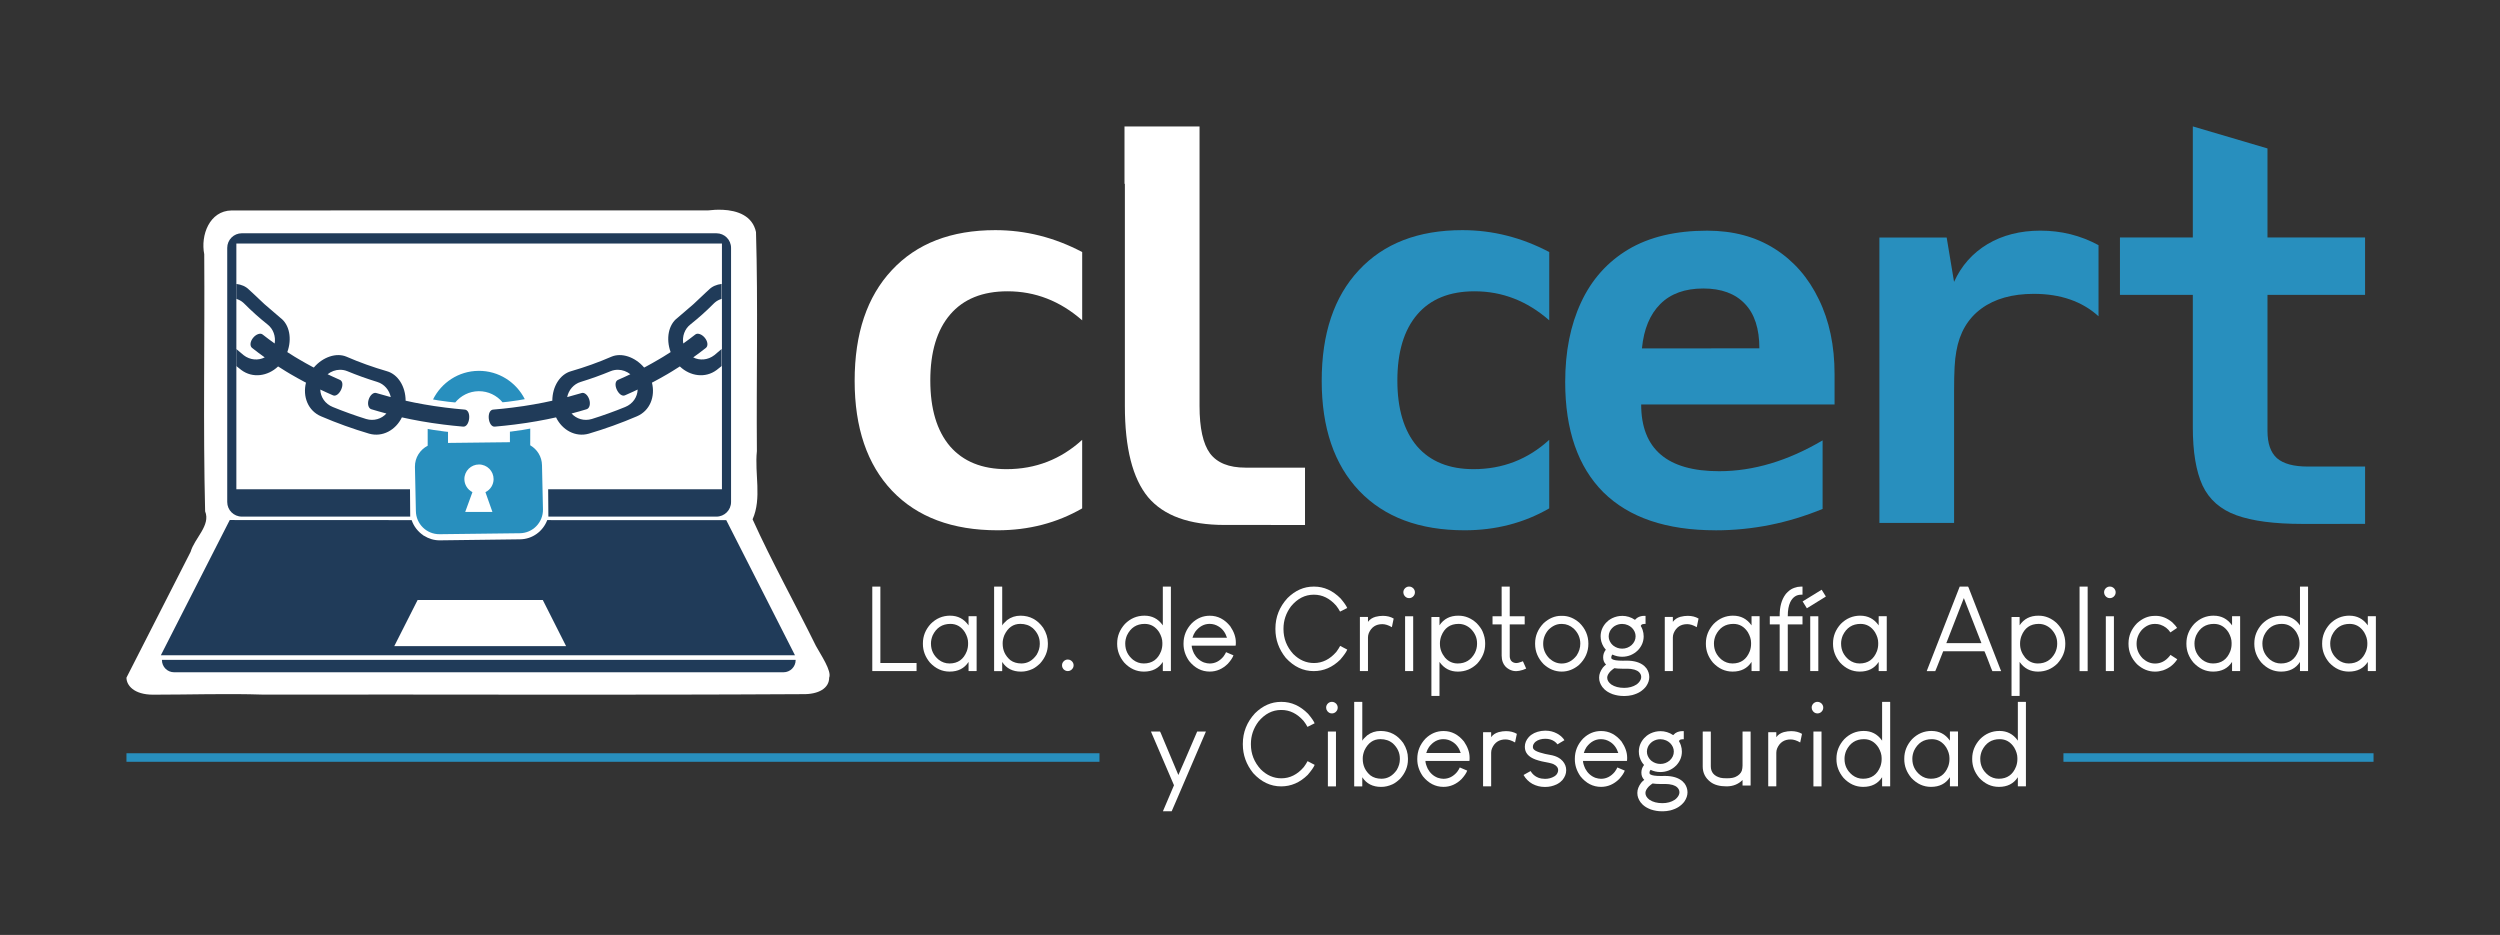 <?xml version="1.0" encoding="UTF-8" standalone="no"?>
<svg
   sodipodi:docname="logo_dark.svg"
   inkscape:version="1.1-dev (a094366511, 2020-09-08, custom)"
   id="svg2353"
   version="1.1"
   viewBox="0 0 98.842 36.965"
   height="36.965mm"
   width="98.842mm"
   xmlns:inkscape="http://www.inkscape.org/namespaces/inkscape"
   xmlns:sodipodi="http://sodipodi.sourceforge.net/DTD/sodipodi-0.dtd"
   xmlns="http://www.w3.org/2000/svg"
   xmlns:svg="http://www.w3.org/2000/svg"
   xmlns:rdf="http://www.w3.org/1999/02/22-rdf-syntax-ns#"
   xmlns:cc="http://creativecommons.org/ns#"
   xmlns:dc="http://purl.org/dc/elements/1.1/">
  <rect x="0" y="0" width="98.842" height="36.965" fill="#333333" stroke="none"/>
  <defs
     id="defs2347" />
  <sodipodi:namedview
     showguides="true"
     inkscape:window-maximized="1"
     inkscape:window-y="28"
     inkscape:window-x="0"
     inkscape:window-height="1024"
     inkscape:window-width="1920"
     fit-margin-bottom="5"
     fit-margin-right="5"
     fit-margin-left="5"
     fit-margin-top="5"
     showgrid="false"
     inkscape:document-rotation="0"
     inkscape:current-layer="g1624-4-7"
     inkscape:document-units="mm"
     inkscape:cy="97.75"
     inkscape:cx="196.75"
     inkscape:zoom="2"
     inkscape:pageshadow="2"
     inkscape:pageopacity="0.0"
     borderopacity="1.0"
     bordercolor="#666666"
     pagecolor="#ffffff"
     id="base"
     inkscape:snap-global="false"
     lock-margins="true" />
  <g
     transform="translate(-24.562,-92.479)"
     id="layer1"
     inkscape:groupmode="layer"
     inkscape:label="Layer 1">
    <g
       id="g5946"
       transform="translate(100.25,109.716)">
      <g
         id="g4146"
         transform="translate(-80.558,-26.514)">
        <g
           id="g5946-7">
          <path
             d="m 33.434,17.572 c -0.197,-0.009 -0.394,0.002 -0.573,0.024 -6.278,10e-4 -12.556,-0.003 -18.834,0.002 v -5.2e-4 c -0.878,0.012 -1.232,0.985 -1.082,1.731 0.024,3.387 -0.048,6.783 0.035,10.165 0.228,0.555 -0.421,1.063 -0.574,1.602 -0.845,1.658 -1.69,3.317 -2.536,4.974 -6e-5,0.301 0.292,0.673 1.055,0.673 1.483,0 2.904,-0.051 4.352,-0.003 7.106,-0.012 14.214,0.024 21.318,-0.018 0.645,0.015 1.058,-0.237 1.058,-0.653 0.109,-0.259 -0.333,-0.906 -0.524,-1.255 -0.821,-1.668 -1.752,-3.339 -2.504,-5.005 0.372,-0.834 0.075,-1.807 0.17,-2.695 -0.024,-2.886 0.048,-5.782 -0.035,-8.662 -0.138,-0.646 -0.734,-0.854 -1.325,-0.881 z m -12.092,10.59 h 1.243 v 1.933 h 3.357 v -1.933 h 0.242 c -0.105,0.63 0.27,1.448 -0.242,1.933 -0.78,0.299 -1.682,0.067 -2.508,0.158 -0.631,-0.051 -1.635,0.283 -1.881,-0.544 -0.131,-0.455 0.242,-1.418 -0.212,-1.547 z"
             style="color:#000000;font-style:normal;font-variant:normal;font-weight:normal;font-stretch:normal;font-size:medium;line-height:normal;font-family:sans-serif;font-variant-ligatures:normal;font-variant-position:normal;font-variant-caps:normal;font-variant-numeric:normal;font-variant-alternates:normal;font-variant-east-asian:normal;font-feature-settings:normal;font-variation-settings:normal;text-indent:0;text-align:start;text-decoration:none;text-decoration-line:none;text-decoration-style:solid;text-decoration-color:#000000;letter-spacing:normal;word-spacing:normal;text-transform:none;writing-mode:lr-tb;direction:ltr;text-orientation:mixed;dominant-baseline:auto;baseline-shift:baseline;text-anchor:start;white-space:normal;shape-padding:0;shape-margin:0;inline-size:0;clip-rule:nonzero;display:inline;overflow:visible;visibility:visible;isolation:auto;mix-blend-mode:normal;color-interpolation:sRGB;color-interpolation-filters:linearRGB;solid-color:#000000;solid-opacity:1;vector-effect:none;fill:#ffffff;fill-opacity:1;fill-rule:nonzero;stroke:none;stroke-width:1;stroke-linecap:round;stroke-linejoin:miter;stroke-miterlimit:4;stroke-dasharray:none;stroke-dashoffset:0;stroke-opacity:1;color-rendering:auto;image-rendering:auto;shape-rendering:auto;text-rendering:auto;enable-background:accumulate;stop-color:#000000"
             id="path1555-7" />
          <g
             transform="translate(-102.002,-107.106)"
             id="g3611">
            <g
               id="g3601"
               style="fill:#ffffff;fill-opacity:1">
              <path
                 id="path2997"
                 style="font-style:normal;font-variant:normal;font-weight:bold;font-stretch:normal;font-size:20.631px;line-height:1.15;font-family:hack;-inkscape-font-specification:'hack Bold';letter-spacing:-0.013px;word-spacing:-0.008px;fill:#ffffff;fill-opacity:1;stroke:none;stroke-width:0.516"
                 d="m 146.314,137.349 q -2.68,0 -4.171,-1.561 -1.481,-1.561 -1.481,-4.352 0,-2.801 1.471,-4.372 1.471,-1.582 4.09,-1.582 1.793,0 3.435,0.866 v 2.7 q -1.31,-1.148 -2.952,-1.148 -1.481,0 -2.267,0.917 -0.786,0.917 -0.786,2.609 0,1.682 0.776,2.599 0.786,0.907 2.236,0.907 1.723,0 2.992,-1.159 v 2.71 q -1.501,0.866 -3.345,0.866 z" />
              <path
                 sodipodi:nodetypes="scsccccscsccs"
                 id="path2999"
                 style="font-style:normal;font-variant:normal;font-weight:bold;font-stretch:normal;font-size:20.631px;line-height:1.15;font-family:hack;-inkscape-font-specification:'hack Bold';letter-spacing:-0.013px;word-spacing:-0.008px;fill:#ffffff;fill-opacity:1;stroke:none;stroke-width:0.516"
                 d="m 155.285,137.138 c -1.397,0 -2.404,-0.366 -3.022,-1.098 -0.611,-0.739 -0.917,-1.941 -0.917,-3.606 v -8.784 h -0.015 v -2.267 h 2.967 v 11.051 c 0,0.873 0.138,1.498 0.413,1.874 0.282,0.376 0.749,0.564 1.4,0.564 h 2.357 v 2.267 z" />
            </g>
            <g
               id="g3597"
               style="fill:#288fbe;fill-opacity:1">
              <path
                 id="path3001"
                 style="font-style:normal;font-variant:normal;font-weight:bold;font-stretch:normal;font-size:20.631px;line-height:1.15;font-family:hack;-inkscape-font-specification:'hack Bold';letter-spacing:-0.013px;word-spacing:-0.008px;fill:#288fbe;fill-opacity:1;stroke:none;stroke-width:0.516"
                 d="m 164.78,137.349 q -2.68,0 -4.171,-1.561 -1.481,-1.561 -1.481,-4.352 0,-2.801 1.471,-4.372 1.471,-1.582 4.09,-1.582 1.793,0 3.435,0.866 v 2.7 q -1.31,-1.148 -2.952,-1.148 -1.481,0 -2.267,0.917 -0.786,0.917 -0.786,2.609 0,1.682 0.776,2.599 0.786,0.907 2.236,0.907 1.723,0 2.992,-1.159 v 2.71 q -1.501,0.866 -3.345,0.866 z" />
              <path
                 id="path3003"
                 style="font-style:normal;font-variant:normal;font-weight:bold;font-stretch:normal;font-size:20.631px;line-height:1.15;font-family:hack;-inkscape-font-specification:'hack Bold';letter-spacing:-0.013px;word-spacing:-0.008px;fill:#288fbe;fill-opacity:1;stroke:none;stroke-width:0.516"
                 d="m 174.699,137.349 q -2.911,0 -4.433,-1.501 -1.511,-1.511 -1.511,-4.362 0,-1.803 0.625,-3.143 0.625,-1.35 1.864,-2.095 1.249,-0.745 3.123,-0.745 1.541,0 2.67,0.715 1.128,0.715 1.743,1.995 0.625,1.269 0.625,2.962 v 1.199 h -7.646 q 0,2.639 3.083,2.639 2.025,0 4.09,-1.219 v 2.71 q -2.055,0.846 -4.231,0.846 z m 1.733,-7.193 q 0,-1.169 -0.574,-1.763 -0.574,-0.604 -1.642,-0.604 -1.088,0 -1.702,0.615 -0.615,0.615 -0.725,1.753 z" />
              <path
                 id="path3005"
                 style="font-style:normal;font-variant:normal;font-weight:bold;font-stretch:normal;font-size:20.631px;line-height:1.15;font-family:hack;-inkscape-font-specification:'hack Bold';letter-spacing:-0.013px;word-spacing:-0.008px;fill:#288fbe;fill-opacity:1;stroke:none;stroke-width:0.516"
                 d="m 181.177,125.774 h 2.66 l 0.292,1.753 q 0.433,-0.957 1.32,-1.491 0.897,-0.534 2.095,-0.534 1.239,0 2.297,0.574 v 2.811 q -0.977,-0.886 -2.559,-0.886 -1.279,0 -2.075,0.584 -0.796,0.584 -0.987,1.682 -0.05,0.262 -0.07,0.635 -0.02,0.373 -0.02,0.957 v 5.198 h -2.952 z" />
              <path
                 sodipodi:nodetypes="sscsccccccccccscsccs"
                 id="path3007"
                 style="font-style:normal;font-variant:normal;font-weight:bold;font-stretch:normal;font-size:20.631px;line-height:1.15;font-family:hack;-inkscape-font-specification:'hack Bold';letter-spacing:-0.013px;word-spacing:-0.008px;fill:#288fbe;fill-opacity:1;stroke:none;stroke-width:0.516"
                 d="m 197.901,137.097 c -1.108,0 -1.978,-0.114 -2.609,-0.343 -0.631,-0.228 -1.078,-0.621 -1.34,-1.179 -0.255,-0.557 -0.383,-1.323 -0.383,-2.297 v -5.238 h -2.881 v -2.267 h 2.881 v -4.392 l 2.952,0.871 v 3.521 h 3.858 v 2.267 h -3.858 v 5.379 c 0,0.497 0.124,0.856 0.373,1.078 0.255,0.222 0.662,0.332 1.219,0.332 h 2.267 v 2.267 z" />
            </g>
          </g>
          <g
             style="stroke:#143a80;stroke-opacity:1"
             id="g1733-4-1-2-1-1"
             transform="matrix(0.248,0,0,0.248,-78.943,6.079)" />
          <g
             transform="matrix(0.1,0.015,-0.015,0.1,-71.74,-14.551)"
             style="fill:#143a80;fill-opacity:1;stroke:none;stroke-opacity:1"
             id="g1698-3-3-15-5" />
          <g
             transform="matrix(0.159,0.024,-0.024,0.159,-89.2,-13.127)"
             style="fill:#143a80;fill-opacity:1;stroke:#ffffff;stroke-opacity:1"
             id="g1698-3-3-1-9-94" />
          <g
             id="g4901-5-5-8-9"
             transform="matrix(0.171,0,0,0.171,-68.888,-30.855)">
            <g
               style="fill:#143a80;fill-opacity:1"
               id="g4895-6-9-4-0" />
          </g>
          <g
             transform="matrix(0.958,0,0,0.958,-95.227,-97.387)"
             id="g8271-9">
            <g
               id="g1529-8-1"
               style="fill:#203b59;fill-opacity:1">
              <path
                 id="path1555-1-7"
                 style="color:#000000;font-style:normal;font-variant:normal;font-weight:normal;font-stretch:normal;font-size:medium;line-height:normal;font-family:sans-serif;font-variant-ligatures:normal;font-variant-position:normal;font-variant-caps:normal;font-variant-numeric:normal;font-variant-alternates:normal;font-variant-east-asian:normal;font-feature-settings:normal;font-variation-settings:normal;text-indent:0;text-align:start;text-decoration:none;text-decoration-line:none;text-decoration-style:solid;text-decoration-color:#000000;letter-spacing:normal;word-spacing:normal;text-transform:none;writing-mode:lr-tb;direction:ltr;text-orientation:mixed;dominant-baseline:auto;baseline-shift:baseline;text-anchor:start;white-space:normal;shape-padding:0;shape-margin:0;inline-size:0;clip-rule:nonzero;display:inline;overflow:visible;visibility:visible;opacity:1;isolation:auto;mix-blend-mode:normal;color-interpolation:sRGB;color-interpolation-filters:linearRGB;solid-color:#000000;solid-opacity:1;vector-effect:none;fill:#203b59;fill-opacity:1;fill-rule:nonzero;stroke:none;stroke-width:3.78;stroke-linecap:round;stroke-linejoin:miter;stroke-miterlimit:4;stroke-dasharray:none;stroke-dashoffset:0;stroke-opacity:1;color-rendering:auto;image-rendering:auto;shape-rendering:auto;text-rendering:auto;enable-background:accumulate;stop-color:#000000;stop-opacity:1"
                 d="m 7.725,73.988 c -2.766e-4,0.013 -0.004,0.026 -0.004,0.039 0,1.044 0.847,1.889 1.891,1.889 H 104.521 c 1.044,0 1.889,-0.845 1.889,-1.889 0,-0.013 -0.004,-0.026 -0.004,-0.039 z"
                 transform="matrix(0.265,0,0,0.265,109.123,118.967)" />
              <path
                 id="path1280-0-7"
                 style="fill:#203b59;fill-opacity:1;stroke:none;stroke-width:0.831;stroke-miterlimit:4;stroke-dasharray:none;stroke-opacity:1"
                 d="m 114.468,120.967 c -0.335,0 -0.605,0.269 -0.605,0.604 v 10.486 c 0,0.335 0.27,0.604 0.605,0.604 h 6.947 l -0.009,-1.128 h -7.166 v -5.1e-4 -5.412 -0.703 -2.687 -1.34 h 20.04 v 1.341 0.619 2.075 0.702 5.405 h -7.172 l 0.009,1.129 h 6.934 c 0.335,0 0.605,-0.269 0.605,-0.604 v -10.486 c 0,-0.335 -0.27,-0.604 -0.605,-0.604 z"
                 sodipodi:nodetypes="ssssccccccccccccccccsssss" />
              <path
                 sodipodi:nodetypes="cccccccccccccccccccc"
                 inkscape:connector-curvature="0"
                 id="path5470-3-1"
                 d="m 113.967,132.802 -2.844,5.581 h 26.171 l -2.836,-5.576 -7.227,-0.002 v -9.8e-4 h -0.161 c -0.172,0.458 -0.608,0.79 -1.125,0.794 l -3.305,0.042 c -0.24,0.003 -0.462,-0.068 -0.652,-0.187 h -0.02 v -0.012 c -0.228,-0.15 -0.405,-0.372 -0.494,-0.636 h -0.059 z m 7.754,3.299 h 5.165 l 0.962,1.905 h -7.091 z"
                 style="fill:#203b59;fill-opacity:1;stroke:none;stroke-width:0.758;stroke-miterlimit:4;stroke-dasharray:none;stroke-opacity:1" />
            </g>
            <path
               style="color:#000000;font-style:normal;font-variant:normal;font-weight:normal;font-stretch:normal;font-size:medium;line-height:normal;font-family:sans-serif;font-variant-ligatures:normal;font-variant-position:normal;font-variant-caps:normal;font-variant-numeric:normal;font-variant-alternates:normal;font-feature-settings:normal;text-indent:0;text-align:start;text-decoration:none;text-decoration-line:none;text-decoration-style:solid;text-decoration-color:#000000;letter-spacing:normal;word-spacing:normal;text-transform:none;writing-mode:lr-tb;direction:ltr;text-orientation:mixed;dominant-baseline:auto;baseline-shift:baseline;text-anchor:start;white-space:normal;shape-padding:0;clip-rule:nonzero;display:inline;overflow:visible;visibility:visible;isolation:auto;mix-blend-mode:normal;color-interpolation:sRGB;color-interpolation-filters:linearRGB;solid-color:#000000;solid-opacity:1;vector-effect:none;fill:#288fbe;fill-opacity:1;fill-rule:nonzero;stroke:none;stroke-width:0.215;stroke-linecap:round;stroke-linejoin:round;stroke-miterlimit:4;stroke-dasharray:none;stroke-dashoffset:0;stroke-opacity:1;color-rendering:auto;image-rendering:auto;shape-rendering:auto;text-rendering:auto;enable-background:accumulate"
               d="m 124.233,126.644 v 5e-4 9.7e-4 c -0.823,0.006 -1.533,0.488 -1.876,1.18 0.07,0.012 0.141,0.027 0.211,0.038 0.139,0.021 0.28,0.039 0.42,0.057 0.095,0.012 0.19,0.019 0.285,0.029 0.231,-0.279 0.575,-0.461 0.968,-0.465 0.397,-0.003 0.749,0.177 0.985,0.458 0.071,-0.007 0.144,-0.014 0.215,-0.022 0.14,-0.017 0.278,-0.037 0.418,-0.058 0.095,-0.014 0.189,-0.033 0.284,-0.049 -0.352,-0.698 -1.076,-1.176 -1.908,-1.169 z m 2.136,2.384 c -0.108,0.019 -0.216,0.041 -0.324,0.057 -0.15,0.023 -0.302,0.045 -0.453,0.064 -0.021,0.002 -0.042,0.003 -0.062,0.006 v 0.435 l -2.555,0.03 v -0.457 c -0.047,-0.005 -0.094,-0.01 -0.141,-0.015 -0.151,-0.019 -0.303,-0.041 -0.453,-0.063 -0.082,-0.013 -0.163,-0.029 -0.245,-0.043 v 0.694 c -0.315,0.163 -0.53,0.49 -0.526,0.87 l 0.039,1.824 c 0.007,0.537 0.445,0.964 0.982,0.957 l 3.306,-0.04 c 0.537,-0.005 0.964,-0.444 0.957,-0.981 l -0.04,-1.824 c -0.004,-0.356 -0.2,-0.659 -0.486,-0.825 z m -2.115,1.481 c 0.333,8.5e-4 0.603,0.272 0.602,0.606 -0.001,0.229 -0.131,0.436 -0.337,0.537 l 0.289,0.817 h -1.124 l 0.299,-0.819 c -0.204,-0.102 -0.334,-0.312 -0.333,-0.54 7.4e-4,-0.333 0.272,-0.601 0.605,-0.601 z"
               id="path5684-0-1"
               inkscape:connector-curvature="0" />
            <g
               id="g1649-4-5"
               transform="translate(0,-0.048)"
               style="fill:#203b59;fill-opacity:1">
              <path
                 sodipodi:nodetypes="cccscsccccccccccccccccccccccccccccccccccccccccscccccccccccccccccsc"
                 id="path1284-4-9"
                 style="fill:#203b59;fill-opacity:1;stroke:none;stroke-width:0.831;stroke-miterlimit:4;stroke-dasharray:none;stroke-opacity:1"
                 d="m 114.239,123.105 v 2.687 l 5.3e-4,-2.069 c 0.101,0.031 0.194,0.079 0.273,0.146 0.015,0.013 0.03,0.026 0.045,0.041 0.153,0.154 0.31,0.304 0.472,0.449 0.162,0.145 0.328,0.285 0.499,0.421 0.237,0.185 0.342,0.491 0.293,0.785 -0.169,-0.12 -0.335,-0.244 -0.498,-0.372 -0.093,-0.075 -0.272,-0.013 -0.396,0.142 -0.121,0.151 -0.139,0.335 -0.039,0.412 0.171,0.135 0.345,0.265 0.522,0.391 -0.264,0.136 -0.606,0.116 -0.874,-0.094 -0.102,-0.081 -0.199,-0.167 -0.298,-0.252 v 0.703 c 0.069,0.054 0.136,0.11 0.205,0.163 0.47,0.352 1.099,0.256 1.519,-0.147 0.106,0.069 0.213,0.136 0.321,0.202 0.061,0.037 0.123,0.074 0.185,0.111 0.191,0.112 0.383,0.219 0.578,0.322 0.022,0.012 0.045,0.022 0.067,0.034 -0.143,0.572 0.08,1.163 0.627,1.392 0.324,0.139 0.65,0.267 0.98,0.386 0.331,0.119 0.664,0.229 1.001,0.328 0.55,0.156 1.097,-0.15 1.35,-0.673 0.123,0.028 0.247,0.054 0.37,0.079 0.285,0.057 0.572,0.108 0.86,0.151 0.162,0.025 0.324,0.047 0.487,0.067 0.265,0.033 0.53,0.061 0.796,0.084 0.295,0.052 0.387,-0.707 0.058,-0.704 -0.256,-0.021 -0.512,-0.048 -0.767,-0.08 -0.157,-0.019 -0.312,-0.04 -0.468,-0.064 -0.277,-0.042 -0.553,-0.09 -0.827,-0.145 -0.119,-0.024 -0.237,-0.05 -0.355,-0.076 -0.002,-0.588 -0.317,-1.09 -0.773,-1.217 -0.285,-0.083 -0.568,-0.174 -0.846,-0.274 -0.279,-0.1 -0.553,-0.208 -0.824,-0.326 -0.416,-0.175 -0.973,0.011 -1.346,0.449 -0.02,-0.011 -0.042,-0.02 -0.062,-0.031 -0.185,-0.099 -0.368,-0.202 -0.549,-0.309 -0.059,-0.035 -0.118,-0.07 -0.177,-0.105 -0.103,-0.063 -0.205,-0.127 -0.306,-0.193 0.202,-0.553 0.088,-1.136 -0.283,-1.412 l -0.659,-0.566 -0.491,-0.463 c -0.045,-0.046 -0.097,-0.083 -0.14,-0.128 -0.141,-0.145 -0.325,-0.219 -0.532,-0.244 z m 4.275,3.544 c 0.101,-9e-4 0.204,0.017 0.3,0.056 0.203,0.084 0.407,0.162 0.614,0.237 0.206,0.074 0.415,0.143 0.625,0.208 0.291,0.087 0.5,0.336 0.559,0.627 -0.201,-0.053 -0.401,-0.109 -0.599,-0.169 -0.114,-0.036 -0.256,0.086 -0.314,0.274 -0.057,0.184 -0.008,0.361 0.112,0.396 0.206,0.063 0.413,0.121 0.621,0.176 -0.197,0.22 -0.518,0.323 -0.838,0.226 -0.232,-0.072 -0.463,-0.15 -0.692,-0.233 -0.229,-0.082 -0.456,-0.169 -0.681,-0.261 -0.323,-0.129 -0.509,-0.419 -0.518,-0.721 0.17,0.079 0.339,0.159 0.512,0.233 0.258,0.138 0.587,-0.544 0.273,-0.644 -0.163,-0.069 -0.323,-0.146 -0.483,-0.221 0.147,-0.116 0.327,-0.183 0.511,-0.184 z" />
              <path
                 d="m 134.266,123.105 v 2.687 l -5.3e-4,-2.069 c -0.101,0.031 -0.194,0.079 -0.273,0.146 -0.015,0.013 -0.03,0.026 -0.045,0.041 -0.153,0.154 -0.31,0.304 -0.472,0.449 -0.162,0.145 -0.328,0.285 -0.499,0.421 -0.237,0.185 -0.342,0.491 -0.293,0.785 0.169,-0.12 0.335,-0.244 0.498,-0.372 0.093,-0.075 0.272,-0.013 0.396,0.142 0.121,0.151 0.139,0.335 0.039,0.412 -0.171,0.135 -0.345,0.265 -0.522,0.391 0.264,0.136 0.606,0.116 0.874,-0.094 0.102,-0.081 0.199,-0.167 0.298,-0.252 v 0.703 c -0.069,0.054 -0.136,0.11 -0.205,0.163 -0.47,0.352 -1.099,0.256 -1.519,-0.147 -0.106,0.069 -0.213,0.136 -0.321,0.202 -0.061,0.037 -0.123,0.074 -0.185,0.111 -0.191,0.112 -0.383,0.219 -0.578,0.322 -0.022,0.012 -0.045,0.022 -0.067,0.034 0.143,0.572 -0.08,1.163 -0.627,1.392 -0.324,0.139 -0.65,0.267 -0.98,0.386 -0.331,0.119 -0.664,0.229 -1.001,0.328 -0.55,0.156 -1.097,-0.15 -1.35,-0.673 -0.123,0.028 -0.247,0.054 -0.37,0.079 -0.285,0.057 -0.572,0.108 -0.86,0.151 -0.162,0.025 -0.324,0.047 -0.487,0.067 -0.265,0.033 -0.53,0.061 -0.796,0.084 -0.295,0.052 -0.387,-0.707 -0.058,-0.704 0.256,-0.021 0.512,-0.048 0.767,-0.08 0.157,-0.019 0.312,-0.04 0.468,-0.064 0.277,-0.042 0.553,-0.09 0.827,-0.145 0.119,-0.024 0.237,-0.05 0.355,-0.076 0.002,-0.588 0.317,-1.09 0.773,-1.217 0.285,-0.083 0.568,-0.174 0.846,-0.274 0.279,-0.1 0.553,-0.208 0.824,-0.326 0.416,-0.175 0.973,0.011 1.346,0.449 0.02,-0.011 0.042,-0.02 0.062,-0.031 0.185,-0.099 0.368,-0.202 0.549,-0.309 0.059,-0.035 0.118,-0.07 0.177,-0.105 0.103,-0.063 0.205,-0.127 0.306,-0.193 -0.202,-0.553 -0.088,-1.136 0.283,-1.412 l 0.659,-0.566 0.491,-0.463 c 0.045,-0.046 0.097,-0.083 0.14,-0.128 0.141,-0.145 0.325,-0.219 0.532,-0.244 z m -4.275,3.544 c -0.101,-9e-4 -0.204,0.017 -0.3,0.056 -0.203,0.084 -0.407,0.162 -0.614,0.237 -0.206,0.074 -0.415,0.143 -0.625,0.208 -0.291,0.087 -0.5,0.336 -0.559,0.627 0.201,-0.053 0.401,-0.109 0.599,-0.169 0.114,-0.036 0.256,0.086 0.314,0.274 0.057,0.184 0.008,0.361 -0.112,0.396 -0.206,0.063 -0.413,0.121 -0.621,0.176 0.197,0.22 0.518,0.323 0.838,0.226 0.232,-0.072 0.463,-0.15 0.692,-0.233 0.229,-0.082 0.456,-0.169 0.681,-0.261 0.323,-0.129 0.509,-0.419 0.518,-0.721 -0.17,0.079 -0.339,0.159 -0.512,0.233 -0.258,0.138 -0.587,-0.544 -0.273,-0.644 0.163,-0.069 0.323,-0.146 0.483,-0.221 -0.147,-0.116 -0.327,-0.183 -0.511,-0.184 z"
                 style="fill:#203b59;fill-opacity:1;stroke:none;stroke-width:0.831;stroke-miterlimit:4;stroke-dasharray:none;stroke-opacity:1"
                 id="path1284-9-4-7"
                 sodipodi:nodetypes="cccscsccccccccccccccccccccccccccccccccccccccccscccccccccccccccccsc" />
            </g>
          </g>
          <g
             style="fill:#ffffff;fill-opacity:1;stroke:none"
             transform="matrix(0.745,0,0,0.745,-58.122,-73.672)"
             id="g11187-4-7">
            <g
               style="fill:#ffffff;fill-opacity:1;stroke:none"
               transform="matrix(0.857,0,0,0.857,29.123,27.705)"
               id="g1194-0-6">
              <g
                 style="fill:#ffffff;fill-opacity:1;stroke:none"
                 id="g1624-4-7"
                 transform="translate(61.111,0.105)">
                <g
                   aria-label="y Ciberseguridad"
                   id="text5130-3"
                   style="font-style:normal;font-weight:normal;font-size:7.319px;line-height:1.25;font-family:sans-serif;letter-spacing:0px;fill:#ffffff;fill-opacity:1;stroke:none;stroke-width:0.183">
                  <path
                     d="m 75.402,142.787 q 0.014,0 0.164,0.375 l 0.972,2.316 q 0.014,-0.018 0.418,-0.954 0.736,-1.733 0.747,-1.737 h 0.54 v 0.004 l -1.901,4.432 -0.218,0.5 h -0.54 v -0.004 l 0.683,-1.605 -1.426,-3.324 0.004,-0.004 z"
                     style="font-style:normal;font-variant:normal;font-weight:normal;font-stretch:normal;font-family:'Louis George Café';-inkscape-font-specification:'Louis George Café';fill:#ffffff;fill-opacity:1;stroke:none;stroke-width:0.183"
                     id="path4489" />
                  <path
                     d="m 82.889,140.95 h 0.043 q 0.908,0 1.64,0.74 0.325,0.386 0.404,0.586 -0.429,0.222 -0.443,0.222 -0.093,-0.179 -0.243,-0.372 -0.597,-0.675 -1.369,-0.675 h -0.021 q -0.808,0 -1.405,0.722 -0.465,0.625 -0.465,1.376 v 0.036 q 0,0.872 0.604,1.537 0.561,0.561 1.283,0.561 0.79,0 1.39,-0.697 0.147,-0.2 0.232,-0.365 l 0.44,0.229 q -0.082,0.214 -0.432,0.622 -0.722,0.711 -1.644,0.711 -0.983,0 -1.733,-0.822 -0.64,-0.797 -0.64,-1.776 v -0.036 q 0,-1.076 0.751,-1.891 0.718,-0.708 1.608,-0.708 z"
                     style="font-style:normal;font-variant:normal;font-weight:normal;font-stretch:normal;font-family:'Louis George Café';-inkscape-font-specification:'Louis George Café';fill:#ffffff;fill-opacity:1;stroke:none;stroke-width:0.183"
                     id="path4491" />
                  <path
                     d="m 85.801,142.787 h 0.493 l 0.004,0.004 v 3.388 l -0.004,0.004 H 85.801 l -0.004,-0.004 v -3.388 z m 0.232,-1.837 h 0.029 q 0.132,0 0.25,0.114 0.093,0.111 0.093,0.232 v 0.018 q 0,0.154 -0.129,0.268 -0.104,0.082 -0.218,0.082 h -0.021 q -0.157,0 -0.272,-0.139 -0.075,-0.1 -0.075,-0.204 v -0.029 q 0,-0.136 0.114,-0.25 0.111,-0.093 0.229,-0.093 z"
                     style="font-style:normal;font-variant:normal;font-weight:normal;font-stretch:normal;font-family:'Louis George Café';-inkscape-font-specification:'Louis George Café';fill:#ffffff;fill-opacity:1;stroke:none;stroke-width:0.183"
                     id="path4493" />
                  <path
                     d="m 87.438,140.95 h 0.479 l 0.011,0.011 v 2.391 h 0.004 q 0.046,-0.104 0.3,-0.329 0.361,-0.272 0.829,-0.272 0.872,0 1.405,0.75 0.289,0.461 0.289,0.943 v 0.079 q 0,0.65 -0.486,1.19 -0.257,0.243 -0.468,0.34 -0.357,0.161 -0.69,0.161 l -0.004,-0.004 -0.018,0.004 q -0.772,0 -1.158,-0.593 h -0.004 v 0.554 l -0.011,0.007 h -0.479 l -0.011,-0.007 v -5.214 z m 0.518,3.495 v 0.039 q 0,0.622 0.479,1.022 0.279,0.204 0.683,0.204 0.565,0 0.943,-0.54 0.193,-0.332 0.193,-0.654 v -0.057 q 0,-0.536 -0.436,-0.94 -0.314,-0.261 -0.768,-0.261 -0.661,0 -0.99,0.7 -0.104,0.264 -0.104,0.486 z"
                     style="font-style:normal;font-variant:normal;font-weight:normal;font-stretch:normal;font-family:'Louis George Café';-inkscape-font-specification:'Louis George Café';fill:#ffffff;fill-opacity:1;stroke:none;stroke-width:0.183"
                     id="path4495" />
                  <path
                     d="m 92.963,142.755 q 0.736,0 1.262,0.65 0.347,0.511 0.347,0.997 v 0.043 q 0,0.164 -0.021,0.164 h -2.713 q 0,0.172 0.143,0.482 0.214,0.4 0.618,0.558 0.197,0.064 0.354,0.064 0.49,0 0.847,-0.425 0.125,-0.172 0.164,-0.275 h 0.007 q 0.289,0.114 0.454,0.193 -0.079,0.225 -0.35,0.525 -0.493,0.482 -1.119,0.482 -0.747,0 -1.276,-0.654 -0.347,-0.497 -0.347,-1.054 v -0.032 q 0,-0.715 0.511,-1.251 0.479,-0.468 1.119,-0.468 z m -1.076,1.362 h 2.137 q -0.15,-0.468 -0.507,-0.69 -0.261,-0.168 -0.568,-0.168 -0.522,0 -0.89,0.486 -0.114,0.168 -0.172,0.372 z"
                     style="font-style:normal;font-variant:normal;font-weight:normal;font-stretch:normal;font-family:'Louis George Café';-inkscape-font-specification:'Louis George Café';fill:#ffffff;fill-opacity:1;stroke:none;stroke-width:0.183"
                     id="path4497" />
                  <path
                     d="m 96.834,142.762 q 0.382,0 0.665,0.168 l -0.111,0.532 h -0.004 q -0.318,-0.186 -0.586,-0.186 -0.597,0 -0.836,0.55 -0.054,0.132 -0.054,0.272 v 2.073 l -0.011,0.011 h -0.479 l -0.011,-0.011 v -3.331 l 0.011,-0.011 h 0.479 l 0.011,0.011 v 0.289 h 0.004 q 0.157,-0.218 0.461,-0.307 0.236,-0.061 0.461,-0.061 z"
                     style="font-style:normal;font-variant:normal;font-weight:normal;font-stretch:normal;font-family:'Louis George Café';-inkscape-font-specification:'Louis George Café';fill:#ffffff;fill-opacity:1;stroke:none;stroke-width:0.183"
                     id="path4499" />
                  <path
                     d="m 99.243,142.734 h 0.05 q 0.365,0 0.693,0.175 0.107,0.054 0.229,0.154 0.111,0.097 0.175,0.179 0.054,0.071 0.054,0.082 -0.325,0.186 -0.429,0.254 h -0.004 q -0.064,-0.097 -0.193,-0.186 -0.232,-0.157 -0.554,-0.157 -0.375,0 -0.611,0.186 -0.161,0.143 -0.161,0.314 0,0.129 0.104,0.197 0.039,0.036 0.111,0.068 0.157,0.082 0.536,0.172 0.179,0.036 0.454,0.089 0.175,0.043 0.293,0.1 0.107,0.05 0.218,0.132 0.032,0.021 0.132,0.125 0.214,0.254 0.214,0.55 v 0.021 q 0,0.318 -0.232,0.6 -0.093,0.1 -0.147,0.139 -0.114,0.082 -0.207,0.129 -0.343,0.161 -0.704,0.161 h -0.046 q -0.397,0 -0.761,-0.193 -0.35,-0.2 -0.543,-0.547 0.004,-0.007 0.207,-0.118 l 0.229,-0.125 q 0.164,0.286 0.479,0.411 0.197,0.071 0.415,0.071 0.314,0 0.565,-0.147 0.05,-0.025 0.129,-0.1 0.118,-0.139 0.118,-0.293 0,-0.236 -0.297,-0.375 -0.071,-0.032 -0.207,-0.064 -0.572,-0.1 -0.897,-0.218 -0.661,-0.243 -0.661,-0.783 v -0.011 q 0,-0.325 0.247,-0.6 0.118,-0.118 0.164,-0.143 0.157,-0.114 0.372,-0.179 0.236,-0.071 0.468,-0.071 z"
                     style="font-style:normal;font-variant:normal;font-weight:normal;font-stretch:normal;font-family:'Louis George Café';-inkscape-font-specification:'Louis George Café';fill:#ffffff;fill-opacity:1;stroke:none;stroke-width:0.183"
                     id="path4501" />
                  <path
                     d="m 102.72,142.755 q 0.736,0 1.262,0.65 0.347,0.511 0.347,0.997 v 0.043 q 0,0.164 -0.021,0.164 h -2.713 q 0,0.172 0.143,0.482 0.214,0.4 0.618,0.558 0.197,0.064 0.354,0.064 0.49,0 0.847,-0.425 0.125,-0.172 0.164,-0.275 h 0.007 q 0.289,0.114 0.454,0.193 -0.079,0.225 -0.35,0.525 -0.493,0.482 -1.119,0.482 -0.747,0 -1.276,-0.654 -0.347,-0.497 -0.347,-1.054 v -0.032 q 0,-0.715 0.511,-1.251 0.479,-0.468 1.119,-0.468 z m -1.076,1.362 h 2.137 q -0.15,-0.468 -0.507,-0.69 -0.261,-0.168 -0.568,-0.168 -0.522,0 -0.89,0.486 -0.114,0.168 -0.172,0.372 z"
                     style="font-style:normal;font-variant:normal;font-weight:normal;font-stretch:normal;font-family:'Louis George Café';-inkscape-font-specification:'Louis George Café';fill:#ffffff;fill-opacity:1;stroke:none;stroke-width:0.183"
                     id="path4503" />
                  <path
                     d="m 105.554,144.013 v 0.032 q 0,0.225 0.164,0.44 0.086,0.097 0.132,0.129 0.239,0.179 0.54,0.179 0.325,0 0.579,-0.218 0.25,-0.236 0.25,-0.547 0,-0.289 -0.225,-0.522 -0.118,-0.111 -0.25,-0.168 -0.175,-0.075 -0.35,-0.075 h -0.018 q -0.236,0 -0.454,0.129 -0.064,0.036 -0.164,0.136 -0.104,0.114 -0.143,0.214 -0.061,0.139 -0.061,0.272 z m -0.093,2.573 v 0.007 q 0,0.229 0.25,0.418 0.315,0.211 0.801,0.211 0.443,0 0.761,-0.207 0.057,-0.036 0.139,-0.122 0.154,-0.172 0.154,-0.34 v -0.011 q 0,-0.164 -0.139,-0.3 -0.107,-0.097 -0.282,-0.15 -0.222,-0.057 -0.425,-0.057 h -0.34 q -0.268,0 -0.475,-0.032 -0.089,0.054 -0.229,0.179 -0.214,0.222 -0.214,0.404 z m 0.922,-3.824 q 0.432,0 0.797,0.247 0.079,-0.086 0.122,-0.114 0.129,-0.086 0.239,-0.107 0.093,-0.025 0.179,-0.025 h 0.111 l 0.004,0.004 v 0.493 l -0.004,0.004 h -0.089 q -0.111,0 -0.172,0.064 -0.029,0.036 -0.029,0.064 0.061,0.093 0.114,0.243 0.064,0.197 0.064,0.393 0,0.482 -0.35,0.858 -0.147,0.139 -0.218,0.179 -0.104,0.071 -0.239,0.129 -0.254,0.1 -0.515,0.1 h -0.021 q -0.304,0 -0.597,-0.136 -0.068,0.082 -0.068,0.175 0,0.086 0.054,0.107 0.143,0.1 0.658,0.1 l 0.25,-0.004 q 0.697,0 1.079,0.325 0.1,0.097 0.139,0.15 0.175,0.254 0.175,0.54 0,0.286 -0.186,0.561 -0.043,0.068 -0.164,0.186 -0.129,0.114 -0.207,0.161 -0.1,0.064 -0.218,0.114 -0.15,0.061 -0.286,0.097 -0.247,0.054 -0.432,0.054 h -0.122 q -0.314,0 -0.654,-0.111 -0.168,-0.064 -0.3,-0.143 -0.093,-0.057 -0.2,-0.15 -0.097,-0.097 -0.139,-0.154 -0.197,-0.275 -0.197,-0.558 v -0.039 q 0,-0.289 0.232,-0.604 0.089,-0.107 0.175,-0.168 l 0.021,-0.018 q -0.179,-0.172 -0.179,-0.443 v -0.011 q 0,-0.247 0.157,-0.457 0.007,-0.007 0.007,-0.014 -0.079,-0.086 -0.139,-0.182 -0.182,-0.304 -0.182,-0.643 0,-0.465 0.329,-0.833 0.122,-0.125 0.161,-0.15 0.111,-0.082 0.232,-0.143 0.297,-0.139 0.608,-0.139 z"
                     style="font-style:normal;font-variant:normal;font-weight:normal;font-stretch:normal;font-family:'Louis George Café';-inkscape-font-specification:'Louis George Café';fill:#ffffff;fill-opacity:1;stroke:none;stroke-width:0.183"
                     id="path4505" />
                  <path
                     d="m 109.02,142.787 h 0.479 l 0.011,0.011 v 2.137 q 0,0.558 0.6,0.715 0.118,0.032 0.404,0.032 0.365,0 0.547,-0.097 0.275,-0.132 0.368,-0.368 0.046,-0.164 0.046,-0.322 v -2.098 l 0.007,-0.011 h 0.482 l 0.011,0.011 v 3.324 l -0.011,0.011 h -0.482 l -0.007,-0.011 v -0.332 q -0.393,0.393 -0.99,0.393 -0.64,0 -0.994,-0.272 -0.482,-0.368 -0.482,-0.961 v -2.151 z"
                     style="font-style:normal;font-variant:normal;font-weight:normal;font-stretch:normal;font-family:'Louis George Café';-inkscape-font-specification:'Louis George Café';fill:#ffffff;fill-opacity:1;stroke:none;stroke-width:0.183"
                     id="path4507" />
                  <path
                     d="m 114.492,142.762 q 0.382,0 0.665,0.168 l -0.111,0.532 h -0.004 q -0.318,-0.186 -0.586,-0.186 -0.597,0 -0.836,0.55 -0.054,0.132 -0.054,0.272 v 2.073 l -0.011,0.011 h -0.479 l -0.011,-0.011 v -3.331 l 0.011,-0.011 h 0.479 l 0.011,0.011 v 0.289 h 0.004 q 0.157,-0.218 0.461,-0.307 0.236,-0.061 0.461,-0.061 z"
                     style="font-style:normal;font-variant:normal;font-weight:normal;font-stretch:normal;font-family:'Louis George Café';-inkscape-font-specification:'Louis George Café';fill:#ffffff;fill-opacity:1;stroke:none;stroke-width:0.183"
                     id="path4509" />
                  <path
                     d="m 115.868,142.787 h 0.493 l 0.004,0.004 v 3.388 l -0.004,0.004 h -0.493 l -0.004,-0.004 v -3.388 z m 0.232,-1.837 h 0.029 q 0.132,0 0.25,0.114 0.093,0.111 0.093,0.232 v 0.018 q 0,0.154 -0.129,0.268 -0.104,0.082 -0.218,0.082 h -0.021 q -0.157,0 -0.272,-0.139 -0.075,-0.1 -0.075,-0.204 v -0.029 q 0,-0.136 0.114,-0.25 0.111,-0.093 0.229,-0.093 z"
                     style="font-style:normal;font-variant:normal;font-weight:normal;font-stretch:normal;font-family:'Louis George Café';-inkscape-font-specification:'Louis George Café';fill:#ffffff;fill-opacity:1;stroke:none;stroke-width:0.183"
                     id="path4511" />
                  <path
                     d="m 120.124,140.95 h 0.482 l 0.011,0.011 v 5.214 l -0.011,0.007 h -0.482 l -0.007,-0.007 v -0.554 h -0.004 q -0.386,0.593 -1.165,0.593 v -0.004 l -0.007,0.004 q -0.693,0 -1.215,-0.558 -0.436,-0.522 -0.436,-1.151 v -0.043 q 0,-0.672 0.482,-1.201 0.507,-0.511 1.208,-0.511 0.704,0 1.122,0.579 l 0.011,0.021 h 0.004 v -2.391 z m -2.334,3.52 v 0.018 q 0,0.597 0.479,0.99 0.3,0.232 0.668,0.232 0.776,0 1.072,-0.761 0.079,-0.222 0.079,-0.443 v -0.079 q 0,-0.311 -0.197,-0.65 -0.336,-0.518 -0.897,-0.518 -0.758,0 -1.101,0.715 -0.104,0.254 -0.104,0.497 z"
                     style="font-style:normal;font-variant:normal;font-weight:normal;font-stretch:normal;font-family:'Louis George Café';-inkscape-font-specification:'Louis George Café';fill:#ffffff;fill-opacity:1;stroke:none;stroke-width:0.183"
                     id="path4513" />
                  <path
                     d="m 123.18,142.751 q 0.704,0 1.122,0.579 l 0.011,0.021 h 0.004 v -0.558 l 0.007,-0.011 h 0.482 l 0.011,0.011 v 3.377 l -0.011,0.011 h -0.482 l -0.007,-0.011 v -0.55 h -0.004 q -0.386,0.593 -1.165,0.593 v -0.004 l -0.007,0.004 q -0.693,0 -1.215,-0.558 -0.436,-0.522 -0.436,-1.151 v -0.043 q 0,-0.672 0.482,-1.201 0.507,-0.511 1.208,-0.511 z m -1.19,1.719 v 0.018 q 0,0.597 0.479,0.99 0.3,0.232 0.668,0.232 0.776,0 1.072,-0.761 0.079,-0.222 0.079,-0.443 v -0.079 q 0,-0.311 -0.197,-0.65 -0.336,-0.518 -0.897,-0.518 -0.758,0 -1.101,0.715 -0.104,0.254 -0.104,0.497 z"
                     style="font-style:normal;font-variant:normal;font-weight:normal;font-stretch:normal;font-family:'Louis George Café';-inkscape-font-specification:'Louis George Café';fill:#ffffff;fill-opacity:1;stroke:none;stroke-width:0.183"
                     id="path4515" />
                  <path
                     d="m 128.53,140.95 h 0.482 l 0.011,0.011 v 5.214 l -0.011,0.007 h -0.482 l -0.007,-0.007 v -0.554 h -0.004 q -0.386,0.593 -1.165,0.593 v -0.004 l -0.007,0.004 q -0.693,0 -1.215,-0.558 -0.436,-0.522 -0.436,-1.151 v -0.043 q 0,-0.672 0.482,-1.201 0.507,-0.511 1.208,-0.511 0.704,0 1.122,0.579 l 0.011,0.021 h 0.004 v -2.391 z m -2.334,3.52 v 0.018 q 0,0.597 0.479,0.99 0.3,0.232 0.668,0.232 0.776,0 1.072,-0.761 0.079,-0.222 0.079,-0.443 v -0.079 q 0,-0.311 -0.197,-0.65 -0.336,-0.518 -0.897,-0.518 -0.758,0 -1.101,0.715 -0.104,0.254 -0.104,0.497 z"
                     style="font-style:normal;font-variant:normal;font-weight:normal;font-stretch:normal;font-family:'Louis George Café';-inkscape-font-specification:'Louis George Café';fill:#ffffff;fill-opacity:1;stroke:none;stroke-width:0.183"
                     id="path4517" />
                </g>
              </g>
            </g>
            <g
               id="g1194-0-3-5"
               transform="matrix(0.857,0,0,0.857,45.073,53.36)"
               style="fill:#ffffff;fill-opacity:1;stroke:none" />
            <g
               id="g1194-0-2-63"
               transform="matrix(0.857,0,0,0.857,46.892,26.325)"
               style="fill:#ffffff;fill-opacity:1;stroke:none">
              <g
                 transform="translate(61.111,0.105)"
                 id="g1624-4-6-9"
                 style="fill:#ffffff;fill-opacity:1;stroke:none">
                <g
                   aria-label="Lab. de Criptografía Aplicada"
                   id="text5130-1-4"
                   style="font-style:normal;font-weight:normal;font-size:7.319px;line-height:1.25;font-family:sans-serif;fill:#ffffff;fill-opacity:1;stroke:none;stroke-width:0.183">
                  <path
                     d="m 36.854,135.422 h 0.493 l 0.004,0.004 v 4.728 h 2.241 v 0.5 H 36.854 l -0.004,-0.004 v -5.225 z"
                     style="font-style:normal;font-variant:normal;font-weight:normal;font-stretch:normal;font-family:'Louis George Café';-inkscape-font-specification:'Louis George Café';fill:#ffffff;fill-opacity:1;stroke:none;stroke-width:0.183"
                     id="path1766" />
                  <path
                     d="m 41.675,137.223 q 0.704,0 1.122,0.579 l 0.011,0.021 h 0.004 v -0.558 l 0.007,-0.011 h 0.482 l 0.011,0.011 v 3.377 l -0.011,0.011 h -0.482 l -0.007,-0.011 v -0.55 h -0.004 q -0.386,0.593 -1.165,0.593 v -0.004 l -0.007,0.004 q -0.693,0 -1.215,-0.558 -0.436,-0.522 -0.436,-1.151 v -0.043 q 0,-0.672 0.482,-1.201 0.507,-0.511 1.208,-0.511 z m -1.19,1.719 v 0.018 q 0,0.597 0.479,0.99 0.3,0.232 0.668,0.232 0.776,0 1.072,-0.761 0.079,-0.222 0.079,-0.443 v -0.079 q 0,-0.311 -0.197,-0.65 -0.336,-0.518 -0.897,-0.518 -0.758,0 -1.101,0.715 -0.104,0.254 -0.104,0.497 z"
                     style="font-style:normal;font-variant:normal;font-weight:normal;font-stretch:normal;font-family:'Louis George Café';-inkscape-font-specification:'Louis George Café';fill:#ffffff;fill-opacity:1;stroke:none;stroke-width:0.183"
                     id="path1768" />
                  <path
                     d="m 44.406,135.422 h 0.479 l 0.011,0.011 v 2.391 h 0.004 q 0.046,-0.104 0.3,-0.329 0.361,-0.272 0.829,-0.272 0.872,0 1.405,0.75 0.289,0.461 0.289,0.943 v 0.079 q 0,0.65 -0.486,1.19 -0.257,0.243 -0.468,0.34 -0.357,0.161 -0.69,0.161 l -0.004,-0.004 -0.018,0.004 q -0.772,0 -1.158,-0.593 h -0.004 v 0.554 l -0.011,0.007 h -0.479 l -0.011,-0.007 v -5.214 z m 0.518,3.495 v 0.039 q 0,0.622 0.479,1.022 0.279,0.204 0.683,0.204 0.565,0 0.943,-0.54 0.193,-0.332 0.193,-0.654 v -0.057 q 0,-0.536 -0.436,-0.94 -0.314,-0.261 -0.768,-0.261 -0.661,0 -0.99,0.7 -0.104,0.264 -0.104,0.486 z"
                     style="font-style:normal;font-variant:normal;font-weight:normal;font-stretch:normal;font-family:'Louis George Café';-inkscape-font-specification:'Louis George Café';fill:#ffffff;fill-opacity:1;stroke:none;stroke-width:0.183"
                     id="path1770" />
                  <path
                     d="m 48.955,139.939 h 0.007 q 0.154,0 0.268,0.125 0.086,0.107 0.086,0.218 v 0.021 q 0,0.154 -0.132,0.268 -0.1,0.082 -0.229,0.082 -0.136,0 -0.247,-0.1 -0.107,-0.114 -0.107,-0.243 v -0.029 q 0,-0.136 0.118,-0.25 0.104,-0.093 0.236,-0.093 z"
                     style="font-style:normal;font-variant:normal;font-weight:normal;font-stretch:normal;font-family:'Louis George Café';-inkscape-font-specification:'Louis George Café';fill:#ffffff;fill-opacity:1;stroke:none;stroke-width:0.183"
                     id="path1772" />
                  <path
                     d="M 54.849,135.422 H 55.331 l 0.011,0.011 v 5.214 l -0.011,0.007 h -0.482 l -0.007,-0.007 v -0.554 h -0.004 q -0.386,0.593 -1.165,0.593 v -0.004 l -0.007,0.004 q -0.693,0 -1.215,-0.558 -0.436,-0.522 -0.436,-1.151 v -0.043 q 0,-0.672 0.482,-1.201 0.507,-0.511 1.208,-0.511 0.704,0 1.122,0.579 l 0.011,0.021 h 0.004 v -2.391 z m -2.334,3.52 v 0.018 q 0,0.597 0.479,0.99 0.3,0.232 0.668,0.232 0.776,0 1.072,-0.761 0.079,-0.222 0.079,-0.443 v -0.079 q 0,-0.311 -0.197,-0.65 -0.336,-0.518 -0.897,-0.518 -0.758,0 -1.101,0.715 -0.104,0.254 -0.104,0.497 z"
                     style="font-style:normal;font-variant:normal;font-weight:normal;font-stretch:normal;font-family:'Louis George Café';-inkscape-font-specification:'Louis George Café';fill:#ffffff;fill-opacity:1;stroke:none;stroke-width:0.183"
                     id="path1774" />
                  <path
                     d="m 57.754,137.226 q 0.736,0 1.262,0.65 0.347,0.511 0.347,0.997 v 0.043 q 0,0.164 -0.021,0.164 h -2.713 q 0,0.172 0.143,0.482 0.214,0.4 0.618,0.558 0.197,0.064 0.354,0.064 0.49,0 0.847,-0.425 0.125,-0.172 0.164,-0.275 h 0.007 q 0.289,0.114 0.454,0.193 -0.079,0.225 -0.35,0.525 -0.493,0.482 -1.119,0.482 -0.747,0 -1.276,-0.654 -0.347,-0.497 -0.347,-1.054 v -0.032 q 0,-0.715 0.511,-1.251 0.479,-0.468 1.119,-0.468 z m -1.076,1.362 h 2.137 q -0.15,-0.468 -0.507,-0.69 -0.261,-0.168 -0.568,-0.168 -0.522,0 -0.89,0.486 -0.114,0.168 -0.172,0.372 z"
                     style="font-style:normal;font-variant:normal;font-weight:normal;font-stretch:normal;font-family:'Louis George Café';-inkscape-font-specification:'Louis George Café';fill:#ffffff;fill-opacity:1;stroke:none;stroke-width:0.183"
                     id="path1776" />
                  <path
                     d="m 64.173,135.422 h 0.043 q 0.908,0 1.64,0.74 0.325,0.386 0.404,0.586 -0.429,0.222 -0.443,0.222 -0.093,-0.179 -0.243,-0.372 -0.597,-0.675 -1.369,-0.675 h -0.021 q -0.808,0 -1.405,0.722 -0.465,0.625 -0.465,1.376 v 0.036 q 0,0.872 0.604,1.537 0.561,0.561 1.283,0.561 0.79,0 1.39,-0.697 0.147,-0.2 0.232,-0.365 l 0.44,0.229 q -0.082,0.214 -0.432,0.622 -0.722,0.711 -1.644,0.711 -0.983,0 -1.733,-0.822 -0.64,-0.797 -0.64,-1.776 v -0.036 q 0,-1.076 0.751,-1.891 0.718,-0.708 1.608,-0.708 z"
                     style="font-style:normal;font-variant:normal;font-weight:normal;font-stretch:normal;font-family:'Louis George Café';-inkscape-font-specification:'Louis George Café';fill:#ffffff;fill-opacity:1;stroke:none;stroke-width:0.183"
                     id="path1778" />
                  <path
                     d="m 68.472,137.233 q 0.382,0 0.665,0.168 l -0.111,0.532 h -0.004 q -0.318,-0.186 -0.586,-0.186 -0.597,0 -0.836,0.55 -0.054,0.132 -0.054,0.272 v 2.073 l -0.011,0.011 h -0.479 l -0.011,-0.011 v -3.331 l 0.011,-0.011 h 0.479 l 0.011,0.011 v 0.289 h 0.004 q 0.157,-0.218 0.461,-0.307 0.236,-0.061 0.461,-0.061 z"
                     style="font-style:normal;font-variant:normal;font-weight:normal;font-stretch:normal;font-family:'Louis George Café';-inkscape-font-specification:'Louis George Café';fill:#ffffff;fill-opacity:1;stroke:none;stroke-width:0.183"
                     id="path1780" />
                  <path
                     d="m 69.848,137.258 h 0.493 l 0.004,0.004 v 3.388 l -0.004,0.004 h -0.493 l -0.004,-0.004 v -3.388 z m 0.232,-1.837 h 0.029 q 0.132,0 0.25,0.114 0.093,0.111 0.093,0.232 v 0.018 q 0,0.154 -0.129,0.268 -0.104,0.082 -0.218,0.082 h -0.021 q -0.157,0 -0.272,-0.139 -0.075,-0.1 -0.075,-0.204 v -0.029 q 0,-0.136 0.114,-0.25 0.111,-0.093 0.229,-0.093 z"
                     style="font-style:normal;font-variant:normal;font-weight:normal;font-stretch:normal;font-family:'Louis George Café';-inkscape-font-specification:'Louis George Café';fill:#ffffff;fill-opacity:1;stroke:none;stroke-width:0.183"
                     id="path1782" />
                  <path
                     d="m 73.139,137.223 0.004,0.007 h 0.007 l 0.004,-0.007 q 0.618,0 1.119,0.461 0.261,0.272 0.365,0.507 0.164,0.375 0.164,0.722 v 0.079 q 0,0.658 -0.497,1.204 -0.507,0.49 -1.194,0.49 -0.704,0 -1.122,-0.579 l -0.011,-0.018 h -0.004 v 2.094 l -0.011,0.011 h -0.479 l -0.011,-0.011 v -4.871 l 0.011,-0.007 h 0.479 l 0.011,0.007 v 0.507 q 0.397,-0.597 1.165,-0.597 z m -1.136,1.733 v 0.036 q 0,0.436 0.314,0.829 0.318,0.361 0.786,0.361 0.715,0 1.065,-0.654 0.132,-0.275 0.132,-0.55 v -0.054 q 0,-0.49 -0.379,-0.879 -0.336,-0.314 -0.765,-0.314 -0.776,0 -1.069,0.747 -0.086,0.229 -0.086,0.479 z"
                     style="font-style:normal;font-variant:normal;font-weight:normal;font-stretch:normal;font-family:'Louis George Café';-inkscape-font-specification:'Louis George Café';fill:#ffffff;fill-opacity:1;stroke:none;stroke-width:0.183"
                     id="path1784" />
                  <path
                     d="m 75.823,135.422 h 0.497 l 0.004,0.004 v 1.833 h 0.922 l 0.004,0.004 v 0.497 l -0.004,0.004 h -0.922 v 1.962 q 0,0.147 0.075,0.272 0.075,0.1 0.204,0.139 0.057,0.018 0.1,0.018 h 0.021 q 0.132,0 0.372,-0.093 l 0.043,-0.021 q 0.182,0.4 0.204,0.457 -0.05,0.029 -0.204,0.082 -0.25,0.075 -0.393,0.075 h -0.061 q -0.189,0 -0.4,-0.111 -0.282,-0.154 -0.393,-0.447 -0.068,-0.186 -0.068,-0.404 v -1.93 h -0.561 l -0.004,-0.004 v -0.497 l 0.004,-0.004 h 0.561 z"
                     style="font-style:normal;font-variant:normal;font-weight:normal;font-stretch:normal;font-family:'Louis George Café';-inkscape-font-specification:'Louis George Café';fill:#ffffff;fill-opacity:1;stroke:none;stroke-width:0.183"
                     id="path1786" />
                  <path
                     d="m 79.497,137.233 h 0.093 q 0.55,0 1.044,0.425 0.561,0.547 0.561,1.301 0,0.765 -0.59,1.322 -0.486,0.404 -1.061,0.404 -0.618,0 -1.119,-0.457 -0.529,-0.547 -0.529,-1.251 v -0.043 q 0,-0.7 0.525,-1.244 0.504,-0.457 1.076,-0.457 z m -1.101,1.723 v 0.018 q 0,0.504 0.379,0.893 0.347,0.318 0.768,0.318 0.54,0 0.922,-0.493 0.229,-0.35 0.229,-0.736 0,-0.54 -0.407,-0.933 -0.332,-0.289 -0.722,-0.289 h -0.054 q -0.425,0 -0.793,0.368 -0.322,0.375 -0.322,0.854 z"
                     style="font-style:normal;font-variant:normal;font-weight:normal;font-stretch:normal;font-family:'Louis George Café';-inkscape-font-specification:'Louis George Café';fill:#ffffff;fill-opacity:1;stroke:none;stroke-width:0.183"
                     id="path1788" />
                  <path
                     d="m 82.453,138.484 v 0.032 q 0,0.225 0.164,0.44 0.086,0.097 0.132,0.129 0.239,0.179 0.54,0.179 0.325,0 0.579,-0.218 0.25,-0.236 0.25,-0.547 0,-0.289 -0.225,-0.522 -0.118,-0.111 -0.25,-0.168 -0.175,-0.075 -0.35,-0.075 h -0.018 q -0.236,0 -0.454,0.129 -0.064,0.036 -0.164,0.136 -0.104,0.114 -0.143,0.214 -0.061,0.139 -0.061,0.272 z m -0.093,2.573 v 0.007 q 0,0.229 0.25,0.418 0.314,0.211 0.801,0.211 0.443,0 0.761,-0.207 0.057,-0.036 0.139,-0.122 0.154,-0.172 0.154,-0.34 v -0.011 q 0,-0.164 -0.139,-0.3 -0.107,-0.097 -0.282,-0.15 -0.222,-0.057 -0.425,-0.057 H 83.278 q -0.268,0 -0.475,-0.032 -0.089,0.054 -0.229,0.179 -0.214,0.222 -0.214,0.404 z m 0.922,-3.824 q 0.432,0 0.797,0.247 0.079,-0.086 0.122,-0.114 0.129,-0.086 0.239,-0.107 0.093,-0.025 0.179,-0.025 h 0.111 l 0.004,0.004 v 0.493 l -0.004,0.004 h -0.089 q -0.111,0 -0.172,0.064 -0.029,0.036 -0.029,0.064 0.061,0.093 0.114,0.243 0.064,0.197 0.064,0.393 0,0.482 -0.35,0.858 -0.147,0.139 -0.218,0.179 -0.104,0.071 -0.239,0.129 -0.254,0.1 -0.515,0.1 h -0.021 q -0.304,0 -0.597,-0.136 -0.068,0.082 -0.068,0.175 0,0.086 0.054,0.107 0.143,0.1 0.658,0.1 l 0.25,-0.004 q 0.697,0 1.079,0.325 0.1,0.097 0.139,0.15 0.175,0.254 0.175,0.54 0,0.286 -0.186,0.561 -0.043,0.068 -0.164,0.186 -0.129,0.114 -0.207,0.161 -0.1,0.064 -0.218,0.114 -0.15,0.061 -0.286,0.097 -0.247,0.054 -0.432,0.054 h -0.122 q -0.314,0 -0.654,-0.111 -0.168,-0.064 -0.3,-0.143 -0.093,-0.057 -0.2,-0.15 -0.096,-0.097 -0.139,-0.154 -0.197,-0.275 -0.197,-0.558 v -0.039 q 0,-0.289 0.232,-0.604 0.089,-0.107 0.175,-0.168 l 0.021,-0.018 q -0.179,-0.172 -0.179,-0.443 v -0.011 q 0,-0.247 0.157,-0.457 0.007,-0.007 0.007,-0.014 -0.079,-0.086 -0.139,-0.182 -0.182,-0.304 -0.182,-0.643 0,-0.465 0.329,-0.833 0.122,-0.125 0.161,-0.15 0.111,-0.082 0.232,-0.143 0.297,-0.139 0.608,-0.139 z"
                     style="font-style:normal;font-variant:normal;font-weight:normal;font-stretch:normal;font-family:'Louis George Café';-inkscape-font-specification:'Louis George Café';fill:#ffffff;fill-opacity:1;stroke:none;stroke-width:0.183"
                     id="path1790" />
                  <path
                     d="m 87.352,137.233 q 0.382,0 0.665,0.168 l -0.111,0.532 h -0.004 q -0.318,-0.186 -0.586,-0.186 -0.597,0 -0.836,0.55 -0.054,0.132 -0.054,0.272 v 2.073 l -0.011,0.011 h -0.479 l -0.011,-0.011 v -3.331 l 0.011,-0.011 h 0.479 l 0.011,0.011 v 0.289 h 0.004 q 0.157,-0.218 0.461,-0.307 0.236,-0.061 0.461,-0.061 z"
                     style="font-style:normal;font-variant:normal;font-weight:normal;font-stretch:normal;font-family:'Louis George Café';-inkscape-font-specification:'Louis George Café';fill:#ffffff;fill-opacity:1;stroke:none;stroke-width:0.183"
                     id="path1792" />
                  <path
                     d="m 90.161,137.223 q 0.704,0 1.122,0.579 l 0.011,0.021 h 0.004 v -0.558 l 0.007,-0.011 h 0.482 l 0.011,0.011 v 3.377 l -0.011,0.011 h -0.482 l -0.007,-0.011 v -0.55 h -0.004 q -0.386,0.593 -1.165,0.593 v -0.004 l -0.007,0.004 q -0.693,0 -1.215,-0.558 -0.436,-0.522 -0.436,-1.151 v -0.043 q 0,-0.672 0.482,-1.201 0.507,-0.511 1.208,-0.511 z m -1.19,1.719 v 0.018 q 0,0.597 0.479,0.99 0.3,0.232 0.668,0.232 0.776,0 1.072,-0.761 0.079,-0.222 0.079,-0.443 v -0.079 q 0,-0.311 -0.197,-0.65 -0.336,-0.518 -0.897,-0.518 -0.758,0 -1.101,0.715 -0.104,0.254 -0.104,0.497 z"
                     style="font-style:normal;font-variant:normal;font-weight:normal;font-stretch:normal;font-family:'Louis George Café';-inkscape-font-specification:'Louis George Café';fill:#ffffff;fill-opacity:1;stroke:none;stroke-width:0.183"
                     id="path1794" />
                  <path
                     d="m 94.346,135.422 h 0.104 l 0.004,0.004 v 0.493 l -0.004,0.004 h -0.079 q -0.447,0 -0.675,0.461 -0.154,0.325 -0.154,0.851 v 0.025 h 0.908 l 0.004,0.004 v 0.493 l -0.004,0.004 H 93.542 v 2.891 l -0.004,0.004 h -0.493 l -0.004,-0.004 v -2.891 h -0.608 l -0.004,-0.004 v -0.493 l 0.004,-0.004 h 0.608 v -0.068 q 0,-0.793 0.357,-1.283 0.039,-0.057 0.139,-0.154 0.122,-0.114 0.211,-0.164 0.096,-0.057 0.2,-0.093 0.204,-0.075 0.397,-0.075 z"
                     style="font-style:normal;font-variant:normal;font-weight:normal;font-stretch:normal;font-family:'Louis George Café';-inkscape-font-specification:'Louis George Café';fill:#ffffff;fill-opacity:1;stroke:none;stroke-width:0.183"
                     id="path1796" />
                  <path
                     d="m 94.936,137.258 h 0.493 l 0.004,0.004 v 3.388 l -0.004,0.004 h -0.493 l -0.004,-0.004 v -3.388 z m 0.965,-1.222 -1.176,0.729 -0.264,-0.425 1.179,-0.725 z"
                     style="font-style:normal;font-variant:normal;font-weight:normal;font-stretch:normal;font-family:'Louis George Café';-inkscape-font-specification:'Louis George Café';fill:#ffffff;fill-opacity:1;stroke:none;stroke-width:0.183"
                     id="path1798" />
                  <path
                     d="m 98.034,137.223 q 0.704,0 1.122,0.579 l 0.011,0.021 h 0.004 v -0.558 l 0.007,-0.011 h 0.482 l 0.011,0.011 v 3.377 l -0.011,0.011 h -0.482 l -0.007,-0.011 v -0.55 h -0.004 q -0.386,0.593 -1.165,0.593 v -0.004 l -0.007,0.004 q -0.693,0 -1.215,-0.558 -0.436,-0.522 -0.436,-1.151 v -0.043 q 0,-0.672 0.482,-1.201 0.507,-0.511 1.208,-0.511 z m -1.19,1.719 v 0.018 q 0,0.597 0.479,0.99 0.3,0.232 0.668,0.232 0.776,0 1.072,-0.761 0.079,-0.222 0.079,-0.443 v -0.079 q 0,-0.311 -0.197,-0.65 -0.336,-0.518 -0.897,-0.518 -0.758,0 -1.101,0.715 -0.104,0.254 -0.104,0.497 z"
                     style="font-style:normal;font-variant:normal;font-weight:normal;font-stretch:normal;font-family:'Louis George Café';-inkscape-font-specification:'Louis George Café';fill:#ffffff;fill-opacity:1;stroke:none;stroke-width:0.183"
                     id="path1800" />
                  <path
                     d="m 104.707,135.422 q 0.014,0 0.114,0.272 l 1.883,4.839 0.05,0.118 -0.007,0.004 h -0.536 q -0.021,-0.025 -0.318,-0.811 -0.157,-0.4 -0.175,-0.418 h -2.552 q -0.018,0.025 -0.379,0.961 -0.093,0.247 -0.111,0.268 h -0.518 l -0.007,-0.004 h -0.004 l 2.041,-5.228 z m -0.264,0.715 -1.083,2.784 h 2.173 l -1.086,-2.784 z"
                     style="font-style:normal;font-variant:normal;font-weight:normal;font-stretch:normal;font-family:'Louis George Café';-inkscape-font-specification:'Louis George Café';fill:#ffffff;fill-opacity:1;stroke:none;stroke-width:0.183"
                     id="path1802" />
                  <path
                     d="m 109.063,137.223 0.004,0.007 h 0.007 l 0.004,-0.007 q 0.618,0 1.119,0.461 0.261,0.272 0.365,0.507 0.164,0.375 0.164,0.722 v 0.079 q 0,0.658 -0.497,1.204 -0.507,0.49 -1.194,0.49 -0.704,0 -1.122,-0.579 l -0.011,-0.018 h -0.004 v 2.094 l -0.011,0.011 h -0.479 l -0.011,-0.011 v -4.871 l 0.011,-0.007 h 0.479 l 0.011,0.007 v 0.507 q 0.397,-0.597 1.165,-0.597 z m -1.136,1.733 v 0.036 q 0,0.436 0.315,0.829 0.318,0.361 0.786,0.361 0.715,0 1.065,-0.654 0.132,-0.275 0.132,-0.55 v -0.054 q 0,-0.49 -0.379,-0.879 -0.336,-0.314 -0.765,-0.314 -0.776,0 -1.069,0.747 -0.086,0.229 -0.086,0.479 z"
                     style="font-style:normal;font-variant:normal;font-weight:normal;font-stretch:normal;font-family:'Louis George Café';-inkscape-font-specification:'Louis George Café';fill:#ffffff;fill-opacity:1;stroke:none;stroke-width:0.183"
                     id="path1804" />
                  <path
                     d="m 111.615,135.422 h 0.493 l 0.004,0.004 v 5.225 l -0.004,0.004 h -0.493 l -0.004,-0.004 v -5.225 z"
                     style="font-style:normal;font-variant:normal;font-weight:normal;font-stretch:normal;font-family:'Louis George Café';-inkscape-font-specification:'Louis George Café';fill:#ffffff;fill-opacity:1;stroke:none;stroke-width:0.183"
                     id="path1806" />
                  <path
                     d="m 113.241,137.258 h 0.493 l 0.004,0.004 v 3.388 l -0.004,0.004 h -0.493 l -0.004,-0.004 v -3.388 z m 0.232,-1.837 h 0.029 q 0.132,0 0.25,0.114 0.093,0.111 0.093,0.232 v 0.018 q 0,0.154 -0.129,0.268 -0.104,0.082 -0.218,0.082 h -0.021 q -0.157,0 -0.272,-0.139 -0.075,-0.1 -0.075,-0.204 v -0.029 q 0,-0.136 0.114,-0.25 0.111,-0.093 0.229,-0.093 z"
                     style="font-style:normal;font-variant:normal;font-weight:normal;font-stretch:normal;font-family:'Louis George Café';-inkscape-font-specification:'Louis George Café';fill:#ffffff;fill-opacity:1;stroke:none;stroke-width:0.183"
                     id="path1808" />
                  <path
                     d="m 116.243,137.233 h 0.093 q 0.525,0 1.008,0.393 0.232,0.225 0.307,0.354 l -0.415,0.279 q -0.222,-0.343 -0.629,-0.479 -0.147,-0.046 -0.293,-0.046 h -0.057 q -0.429,0 -0.79,0.368 -0.325,0.375 -0.325,0.854 v 0.018 q 0,0.511 0.386,0.901 0.343,0.311 0.761,0.311 0.522,0 0.897,-0.461 l 0.054,-0.075 0.422,0.272 q -0.311,0.486 -0.879,0.686 -0.257,0.079 -0.493,0.079 -0.622,0 -1.119,-0.457 -0.529,-0.543 -0.529,-1.251 v -0.039 q 0,-0.704 0.525,-1.247 0.504,-0.457 1.076,-0.457 z"
                     style="font-style:normal;font-variant:normal;font-weight:normal;font-stretch:normal;font-family:'Louis George Café';-inkscape-font-specification:'Louis George Café';fill:#ffffff;fill-opacity:1;stroke:none;stroke-width:0.183"
                     id="path1810" />
                  <path
                     d="m 119.917,137.223 q 0.704,0 1.122,0.579 l 0.011,0.021 h 0.004 v -0.558 l 0.007,-0.011 h 0.482 l 0.011,0.011 v 3.377 l -0.011,0.011 h -0.482 l -0.007,-0.011 v -0.55 h -0.004 q -0.386,0.593 -1.165,0.593 v -0.004 l -0.007,0.004 q -0.693,0 -1.215,-0.558 -0.436,-0.522 -0.436,-1.151 v -0.043 q 0,-0.672 0.482,-1.201 0.507,-0.511 1.208,-0.511 z m -1.19,1.719 v 0.018 q 0,0.597 0.479,0.99 0.3,0.232 0.668,0.232 0.776,0 1.072,-0.761 0.079,-0.222 0.079,-0.443 v -0.079 q 0,-0.311 -0.197,-0.65 -0.336,-0.518 -0.897,-0.518 -0.758,0 -1.101,0.715 -0.104,0.254 -0.104,0.497 z"
                     style="font-style:normal;font-variant:normal;font-weight:normal;font-stretch:normal;font-family:'Louis George Café';-inkscape-font-specification:'Louis George Café';fill:#ffffff;fill-opacity:1;stroke:none;stroke-width:0.183"
                     id="path1812" />
                  <path
                     d="m 125.267,135.422 h 0.482 l 0.011,0.011 v 5.214 l -0.011,0.007 h -0.482 l -0.007,-0.007 v -0.554 h -0.004 q -0.386,0.593 -1.165,0.593 v -0.004 l -0.007,0.004 q -0.693,0 -1.215,-0.558 -0.436,-0.522 -0.436,-1.151 v -0.043 q 0,-0.672 0.482,-1.201 0.507,-0.511 1.208,-0.511 0.704,0 1.122,0.579 l 0.011,0.021 h 0.004 v -2.391 z m -2.334,3.52 v 0.018 q 0,0.597 0.479,0.99 0.3,0.232 0.668,0.232 0.776,0 1.072,-0.761 0.079,-0.222 0.079,-0.443 v -0.079 q 0,-0.311 -0.197,-0.65 -0.336,-0.518 -0.897,-0.518 -0.758,0 -1.101,0.715 -0.104,0.254 -0.104,0.497 z"
                     style="font-style:normal;font-variant:normal;font-weight:normal;font-stretch:normal;font-family:'Louis George Café';-inkscape-font-specification:'Louis George Café';fill:#ffffff;fill-opacity:1;stroke:none;stroke-width:0.183"
                     id="path1814" />
                  <path
                     d="m 128.323,137.223 q 0.704,0 1.122,0.579 l 0.011,0.021 h 0.004 v -0.558 l 0.007,-0.011 h 0.482 l 0.011,0.011 v 3.377 l -0.011,0.011 h -0.482 l -0.007,-0.011 v -0.55 h -0.004 q -0.386,0.593 -1.165,0.593 v -0.004 l -0.007,0.004 q -0.693,0 -1.215,-0.558 -0.436,-0.522 -0.436,-1.151 v -0.043 q 0,-0.672 0.482,-1.201 0.507,-0.511 1.208,-0.511 z m -1.19,1.719 v 0.018 q 0,0.597 0.479,0.99 0.3,0.232 0.668,0.232 0.776,0 1.072,-0.761 0.079,-0.222 0.079,-0.443 v -0.079 q 0,-0.311 -0.197,-0.65 -0.336,-0.518 -0.897,-0.518 -0.758,0 -1.101,0.715 -0.104,0.254 -0.104,0.497 z"
                     style="font-style:normal;font-variant:normal;font-weight:normal;font-stretch:normal;font-family:'Louis George Café';-inkscape-font-specification:'Louis George Café';fill:#ffffff;fill-opacity:1;stroke:none;stroke-width:0.183"
                     id="path1816" />
                </g>
              </g>
            </g>
          </g>
          <g
             style="fill:#122233;fill-opacity:1"
             transform="matrix(0.557,0,0,0.557,-3.2,-32.22)"
             id="g1194-3-0-1">
            <g
               style="fill:#122233;fill-opacity:1"
               id="g1624-2-5-29"
               transform="matrix(0.765,0,0,0.765,89.591,32.232)" />
          </g>
        </g>
        <rect
           style="fill:#288fbe;stroke-width:0.064;stroke-linecap:round;stroke-linejoin:round"
           id="rect1794"
           width="38.47"
           height="0.338"
           x="9.87"
           y="39.058" />
        <rect
           style="fill:#288fbe;stroke-width:0.036;stroke-linecap:round;stroke-linejoin:round"
           id="rect1794-3"
           width="12.26"
           height="0.338"
           x="86.452"
           y="39.058" />
      </g>
    </g>
  </g>
</svg>
